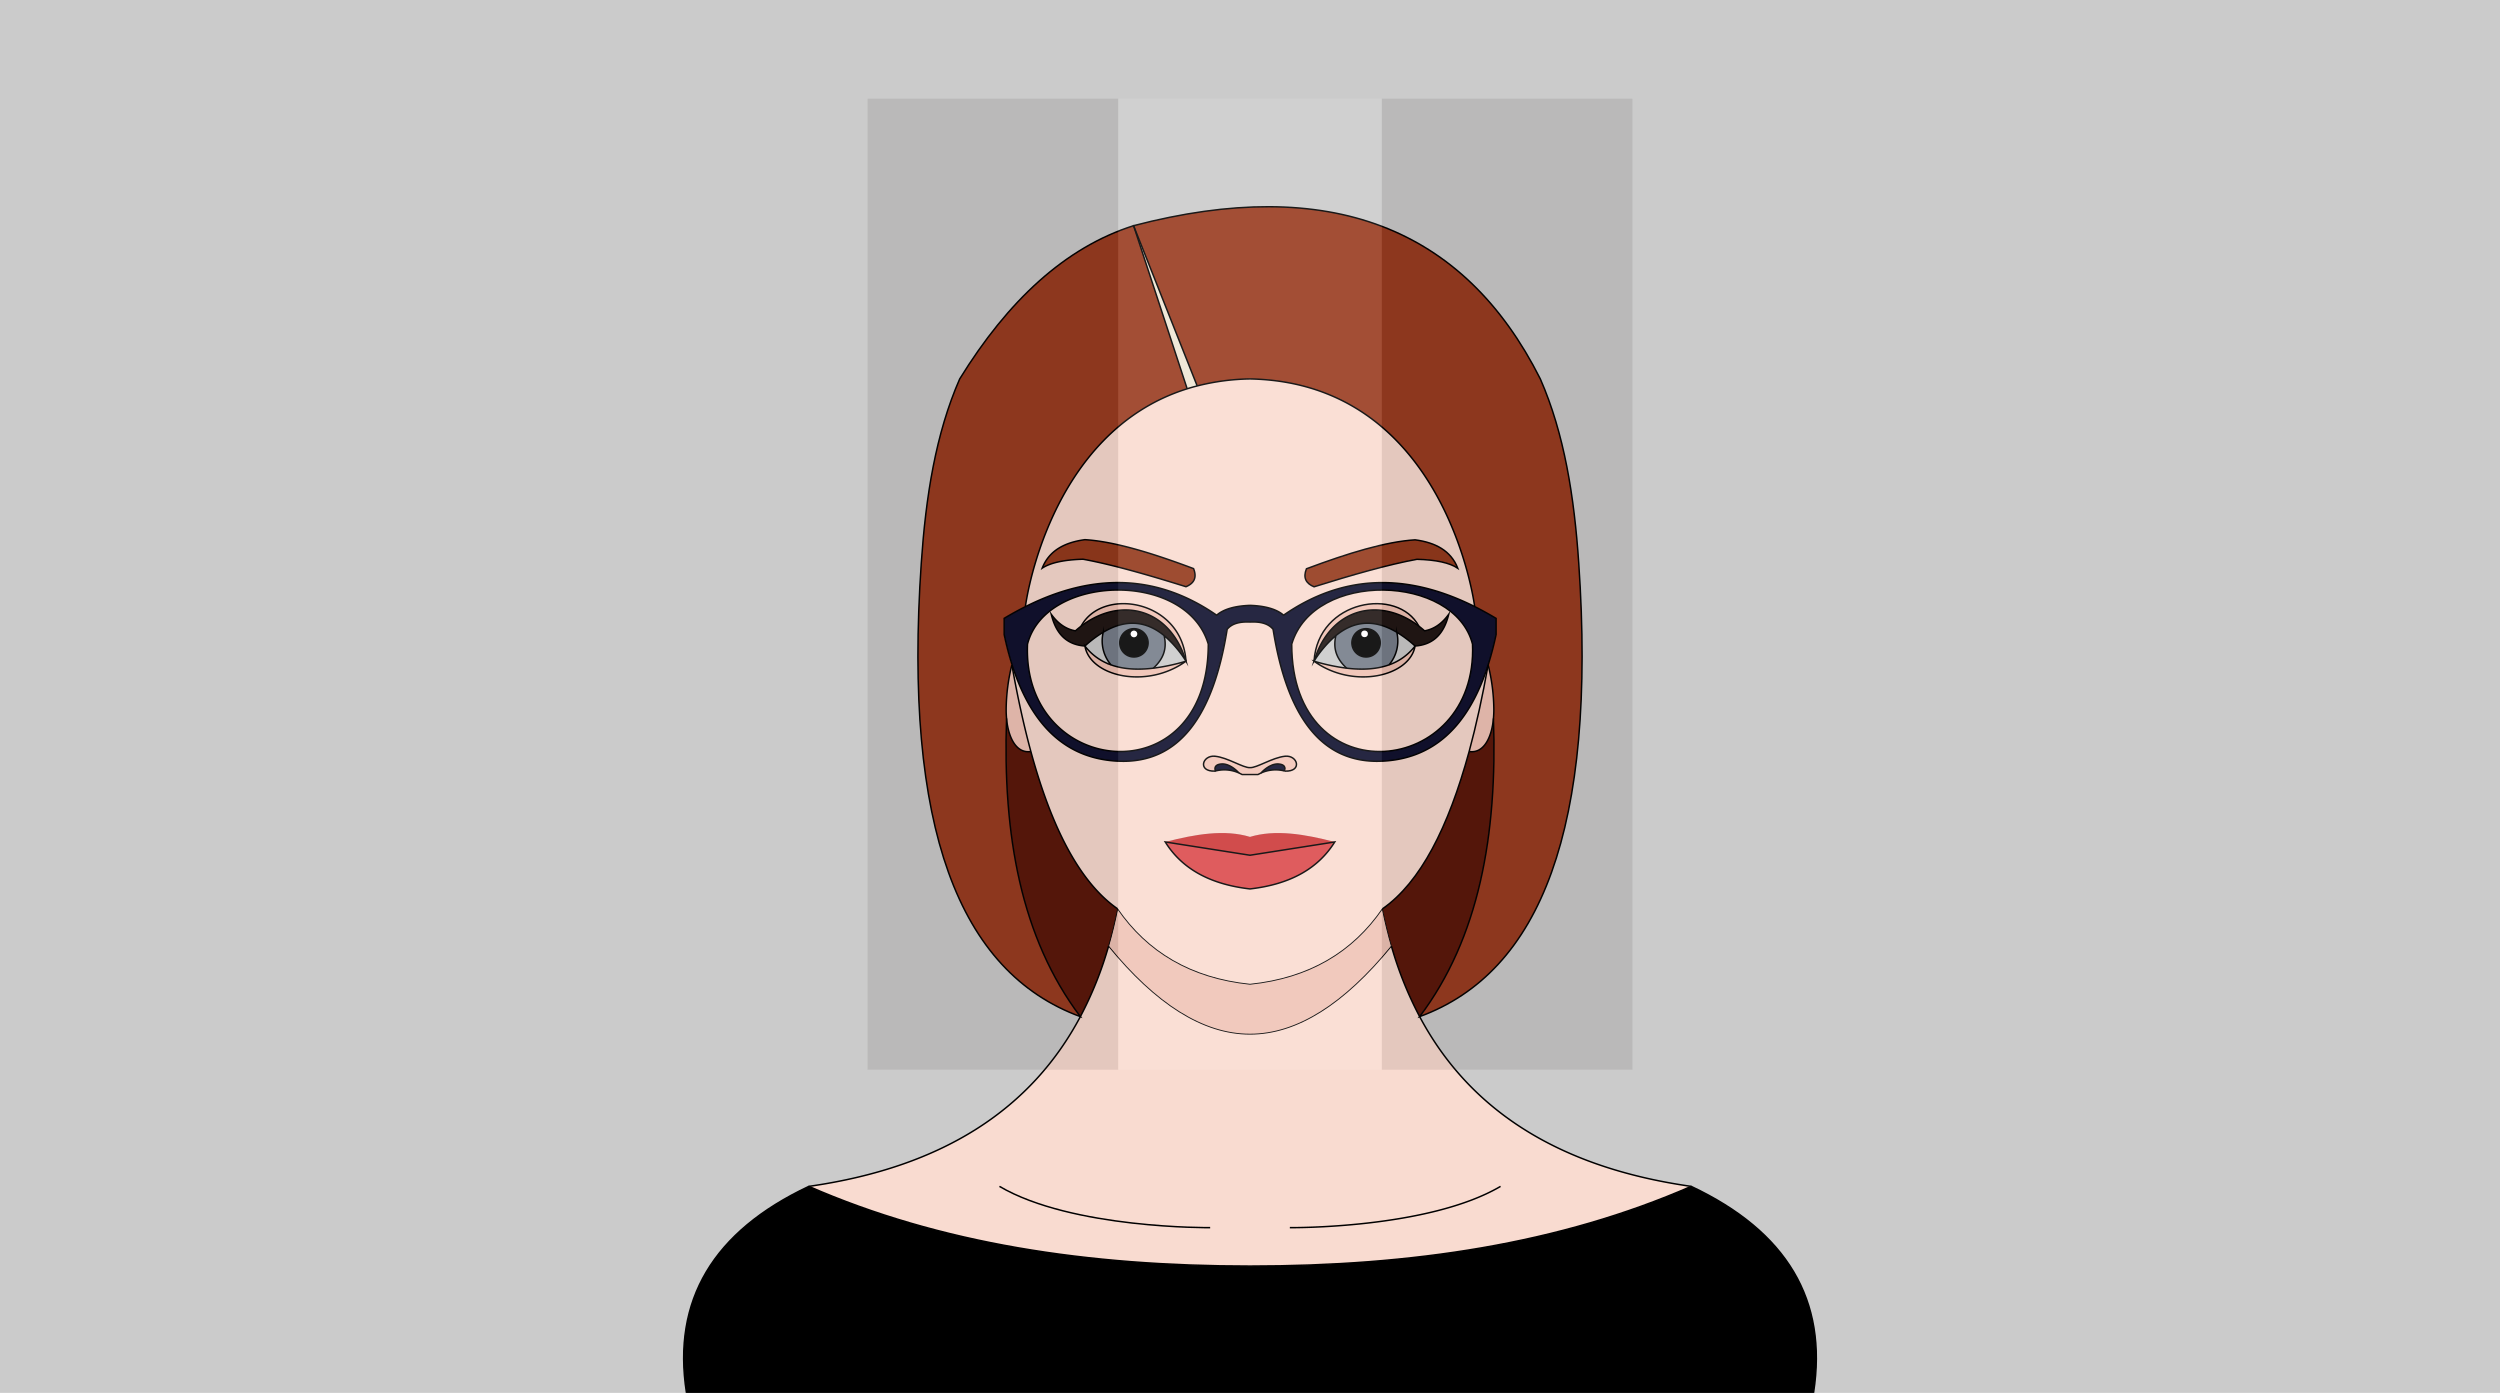 <svg xmlns="http://www.w3.org/2000/svg" viewBox="0 0 1400 780"><path fill="#cbcbcb" d="M0 0h1400v780H0z"/><path d="M947.06 664.37q80.51 37.93 68.55 115.42H384.39q-11.94-77.49 68.55-115.42C526.61 696.51 609 709 700 709s173.39-12.49 247.06-44.63z"/><path d="M884.1 315.41c10.14 148.11-21.1 228.93-89.1 253.9 33.21-44 43.59-101.74 41.33-167 .14-1.58.22-3.2.22-4.87a106.42 106.42 0 00-3.2-25.12 173.05 173.05 0 004.44-17v-9q-6-3.61-12-6.6S810 214.37 700 212.2a128.07 128.07 0 00-29.56 3.92l-35.64-89.74c109.51-28.59 185 .8 227.78 85.82 13.42 30.69 18.97 65.95 21.52 103.21z" fill="#993b1f"/><path d="M795 569.31c27.11 50.93 75.86 84.2 152.06 95.06C873.39 696.51 791 709 700 709s-173.39-12.49-247.06-44.63c76.2-10.86 125-44.13 152.06-95.06a203.61 203.61 0 0015.81-39.49c26.4 32.27 52.78 49.27 79.19 49.27s52.79-17 79.19-49.27A203.61 203.61 0 00795 569.31z" fill="#f9dbd0"/><path d="M837.79 346.28v9a173.05 173.05 0 01-4.44 17 .11.11 0 000 .05c-11.41 35.81-31.8 52.75-59.67 53.92-34.31 1.44-53.16-25.9-60.79-73.86-2.75-3.35-7.31-4.33-12.85-4.07-5.55-.26-10.11.72-12.86 4.07-7.63 48-26.47 75.3-60.79 73.86-27.87-1.17-48.26-18.12-59.67-53.93a.15.15 0 000-.06 172.9 172.9 0 01-4.43-17v-9q6-3.61 12-6.6c38.24-19.14 74-18.05 107 4.82 3.91-3.36 10.18-5.19 18.75-5.49 8.56.3 14.83 2.13 18.74 5.49 33.05-22.87 68.79-24 107-4.82q5.97 2.99 12.01 6.62zm-114.42 14.43c0 85.55 104.41 74.65 101.23 0-10.1-39.32-89-41.44-101.23 0zm-148 0c-3.19 74.65 101.22 85.55 101.22 0-12.18-41.44-91.09-39.32-101.18 0z" fill="#0e0f2d"/><path d="M836.33 402.33c2.26 65.24-8.12 122.93-41.33 167a203.61 203.61 0 01-15.81-39.49q-2.94-10.11-5.07-20.87c21.38-14.9 37-45.71 48.58-88.1 7.94 1.21 12.61-7.35 13.63-18.54z" fill="#5a1609"/><path d="M836.55 397.46c0 1.67-.08 3.29-.22 4.87-1 11.19-5.69 19.75-13.62 18.52 4-14.79 7.55-31 10.63-48.44a.11.11 0 010-.05 106.42 106.42 0 013.21 25.1z" fill="#f3c5b8"/><path d="M833.34 372.41c-3.08 17.43-6.61 33.65-10.63 48.44-11.53 42.39-27.2 73.2-48.58 88.1-16.58 24.05-40.77 38.78-74.13 42.24-33.36-3.46-57.55-18.19-74.12-42.19-21.37-14.9-37-45.71-48.58-88.1-4-14.8-7.54-31-10.63-48.45 11.41 35.81 31.8 52.76 59.67 53.93 34.32 1.44 53.16-25.9 60.79-73.86 2.75-3.35 7.31-4.33 12.86-4.07 5.54-.26 10.1.72 12.85 4.07 7.63 48 26.48 75.3 60.79 73.86 27.91-1.22 48.3-18.16 59.71-53.97zM700 497.8c23.25-2.66 38.49-11.88 47.46-26.3-17-4.42-33.33-7.12-47.46-2.84-14.13-4.28-30.51-1.58-47.46 2.84 8.97 14.42 24.23 23.64 47.46 26.3zm19.65-66c9.83.35 7.09-9 0-8.33s-15.9 6.63-19.65 6.38c-3.75.25-12.57-5.66-19.65-6.38s-9.83 8.68 0 8.33c.11 0 .22-.06.33-.07a19.87 19.87 0 0113.15 1.13c.59.25 1.16.55 1.73.86h8.84c.57-.31 1.14-.61 1.73-.86a19.9 19.9 0 0113.16-1.13c.14.03.25.07.36.09z" fill="#f9dbd0"/><path d="M824.6 360.71c3.18 74.65-101.23 85.55-101.23 0 12.23-41.44 91.13-39.32 101.23 0zM811.3 344c-3.52 4.93-7.91 8.26-13.54 9.3-1-.94-2.13-1.82-3.22-2.66-11.8-22.05-56.47-14.79-58.68 19.66 22 15.94 53.66 8.5 56.58-8.5 10.92-.8 16.39-7.65 18.86-17.8z" fill="#f9dbd0"/><path d="M792.45 302.26c11.4 1.55 20 6.13 23.91 15.95q-6.83-4.57-22.85-5c-16 2.93-36.11 8.67-57.65 15.4-4.47-1.87-6.29-5-4.25-10.09 23.24-8.78 44.49-15.26 60.84-16.26z" fill="#93381b"/><path d="M797.76 353.27c5.63-1 10-4.37 13.54-9.3-2.47 10.18-7.94 17-18.86 17.8a64 64 0 00-10.25-7.71q-18.45-10.95-34.08 1.86a61.12 61.12 0 00-12.25 14.35c9.11-30.11 36.86-36.28 58.68-19.66 1.09.84 2.17 1.72 3.22 2.66z" fill="#1f1513"/><path d="M700 212.2c110 2.17 125.78 127.48 125.78 127.48-38.25-19.14-74-18.05-107 4.82-3.91-3.36-10.18-5.19-18.74-5.49-8.57.3-14.84 2.13-18.75 5.49-33.05-22.87-68.79-24-107-4.82 0 0 12.3-97.45 90.61-122 1.83-.57 3.7-1.11 5.61-1.6A128.07 128.07 0 01700 212.2zm116.33 106c-3.86-9.82-12.51-14.4-23.91-15.95-16.35 1-37.6 7.48-60.84 16.21-2 5-.22 8.22 4.25 10.09 21.54-6.73 41.65-12.47 57.65-15.4q16.05.49 22.88 5.06zm-152.18 10.36c4.46-1.87 6.28-5 4.24-10.09-23.24-8.73-44.48-15.21-60.84-16.21-11.4 1.55-20 6.13-23.91 15.95q6.83-4.57 22.85-5c16 2.88 36.11 8.62 57.66 15.35z" fill="#f9dbd0"/><path d="M782.19 354.06a20.63 20.63 0 01-4.35 18.27c-6.77 2.41-14.73 2.92-23.7 1.85-5-4.65-8-10.28-6-18.25q15.6-12.83 34.05-1.87zm-9.27 6A7.93 7.93 0 10765 368a7.93 7.93 0 007.92-8z" fill="#757d8a"/><path d="M777.84 372.33a31.48 31.48 0 0014.6-10.56c-2.92 17-34.53 24.44-56.58 8.5a112.44 112.44 0 0018.28 3.91c8.97 1.07 16.93.56 23.7-1.85z" fill="#efc1b2"/><path d="M774.12 509q2.14 10.76 5.07 20.87c-26.4 32.27-52.78 49.27-79.19 49.27s-52.79-17-79.19-49.27q2.94-10.11 5.07-20.87c16.57 24 40.76 38.73 74.12 42.19 33.36-3.46 57.55-18.19 74.12-42.19z" fill="#efc3b6"/><path d="M735.86 370.27c2.21-34.45 46.88-41.71 58.68-19.66-21.82-16.61-49.54-10.45-58.68 19.66z" fill="#efc1b2"/><path d="M765 352.09a7.93 7.93 0 11-7.92 7.94 7.93 7.93 0 017.92-7.94zm1.44 2.86a2.28 2.28 0 10-2.28 2.28 2.28 2.28 0 002.27-2.23z"/><circle cx="764.15" cy="354.95" r="2.28" fill="#fffdff"/><path d="M700 478.93l47.46-7.43c-9 14.42-24.21 23.64-47.46 26.3-23.23-2.66-38.49-11.88-47.46-26.3z" fill="#dc4a4d"/><path d="M747.46 471.5L700 478.93l-47.46-7.43c17-4.42 33.33-7.12 47.46-2.84 14.13-4.28 30.51-1.58 47.46 2.84z" fill="#cc3838"/><path d="M719.65 423.49c7.09-.7 9.83 8.68 0 8.33-.11 0-.22-.06-.32-.07s1.74-3.56-3.39-3.92c-4.93-.34-9.4 4.62-9.77 5.05-.59.25-1.16.55-1.73.86h-8.84c-.57-.31-1.14-.61-1.73-.86-.31-.36-4.81-5.39-9.76-5.05-5.13.36-3.39 3.92-3.39 3.92s-.22.05-.33.07c-9.83.35-7.08-9 0-8.33s15.9 6.63 19.65 6.38c3.71.25 12.53-5.66 19.61-6.38z" fill="#f3c5b8"/><path d="M715.94 427.83c5.13.36 3.39 3.92 3.39 3.92a19.9 19.9 0 00-13.16 1.13c.37-.43 4.83-5.39 9.77-5.05zm-22.11 5.05a19.87 19.87 0 00-13.15-1.13s-1.74-3.56 3.39-3.92c4.93-.34 9.45 4.69 9.76 5.05z" fill="#0e0f2d"/><path d="M676.63 360.71c0 85.55-104.41 74.65-101.22 0 10.09-39.32 89-41.44 101.22 0zm-69.08 1.06c2.93 17 34.55 24.44 56.6 8.5-2.23-34.45-46.89-41.71-58.69-19.66-1.09.84-2.16 1.72-3.22 2.66-5.62-1-10-4.37-13.55-9.3 2.47 10.18 7.95 17.03 18.86 17.8z" fill="#f9dbd0"/><path d="M634.8 126.38l35.62 89.74c-1.91.49-3.78 1-5.61 1.6z" fill="#eee5d4"/><path d="M668.39 318.47c2 5 .22 8.22-4.24 10.09-21.55-6.73-41.66-12.47-57.66-15.4q-16 .48-22.85 5c3.86-9.82 12.51-14.4 23.91-15.95 16.36 1.05 37.6 7.53 60.84 16.26z" fill="#93381b"/><path d="M664.81 217.71c-78.31 24.51-90.61 122-90.61 122q-6 3-12 6.6v9a172.9 172.9 0 004.43 17 106.66 106.66 0 00-3.2 25.13c0 1.67.08 3.29.22 4.87-2.25 65.24 8.12 122.93 41.33 167-68-25-99.23-105.79-89.1-253.9 2.55-37.26 8.07-72.52 21.52-103.21 27.07-43.9 59.13-73.63 97.38-85.82z" fill="#993b1f"/><path d="M664.15 370.27a61.14 61.14 0 00-12.26-14.35q-15.63-12.81-34.08-1.86a63.91 63.91 0 00-10.26 7.71c-10.91-.78-16.39-7.62-18.86-17.8 3.53 4.93 7.93 8.26 13.55 9.3 1.06-.94 2.13-1.82 3.22-2.66 21.82-16.61 49.54-10.45 58.69 19.66z" fill="#1f1513"/><path d="M651.89 355.92c1.94 8-1 13.6-6 18.25-9 1.07-16.92.57-23.69-1.85a20.6 20.6 0 01-4.36-18.27q18.42-10.94 34.05 1.87zm-8.95 4.08a7.93 7.93 0 10-7.94 8 7.93 7.93 0 007.94-8z" fill="#757d8a"/><path d="M645.86 374.18a112.77 112.77 0 0018.29-3.91c-22 15.94-53.67 8.5-56.6-8.5a31.49 31.49 0 0014.62 10.56c6.77 2.42 14.73 2.92 23.69 1.85z" fill="#efc1b2"/><path d="M635 352.09a7.93 7.93 0 11-7.92 7.94 7.93 7.93 0 017.92-7.94zm2.29 2.86a2.29 2.29 0 10-2.29 2.28 2.28 2.28 0 002.29-2.23z"/><path d="M635 352.67a2.28 2.28 0 11-2.28 2.28 2.28 2.28 0 012.28-2.28z" fill="#fffdff"/><path d="M664.15 370.27c-9.15-30.11-36.87-36.27-58.69-19.66 11.8-22.05 56.46-14.79 58.69 19.66z" fill="#efc1b2"/><path d="M625.88 509q-2.14 10.76-5.07 20.87A203.61 203.61 0 01605 569.31c-33.21-44-43.58-101.74-41.33-167 1 11.19 5.69 19.75 13.62 18.52 11.54 42.41 27.22 73.22 48.59 88.17z" fill="#5a1609"/><path d="M577.29 420.85c-7.93 1.23-12.6-7.33-13.62-18.52-.14-1.58-.22-3.2-.22-4.87a106.66 106.66 0 013.2-25.13.15.15 0 010 .06c3.1 17.45 6.62 33.66 10.64 48.46z" fill="#f3c5b8"/><path d="M779.19 529.82A203.61 203.61 0 00795 569.31c27.11 50.93 75.86 84.2 152.06 95.06m-494.12 0c76.2-10.86 125-44.13 152.06-95.06a203.61 203.61 0 0015.81-39.49" fill="none" stroke="#000" stroke-miterlimit="10" stroke-width=".84"/><path d="M774.12 509q2.14 10.76 5.07 20.87c-26.4 32.27-52.78 49.27-79.19 49.27s-52.79-17-79.19-49.27q2.94-10.11 5.07-20.87" fill="none" stroke="#000" stroke-miterlimit="10" stroke-width=".5"/><path d="M722.31 687.48s77.31.8 118-23.11m-47.87-302.6c-2.92 17-34.53 24.44-56.58 8.5a112.44 112.44 0 0018.28 3.91c9 1.07 16.93.56 23.7-1.85a31.48 31.48 0 0014.6-10.56z" fill="none" stroke="#000" stroke-miterlimit="10" stroke-width=".84"/><path d="M792.44 361.77a64 64 0 00-10.25-7.71q-18.45-10.95-34.08 1.86a61.12 61.12 0 00-12.25 14.35c9.11-30.11 36.86-36.28 58.68-19.66 1.09.84 2.17 1.72 3.22 2.66 5.63-1 10-4.37 13.54-9.3-2.47 10.18-7.94 17.03-18.86 17.8zm-44.33-5.85c-1.94 8 1 13.6 6 18.25m28.08-20.11a20.63 20.63 0 01-4.35 18.27" fill="none" stroke="#000" stroke-miterlimit="10" stroke-width=".84"/><path d="M772.92 360a7.93 7.93 0 11-7.93-7.94 7.93 7.93 0 017.93 7.94z" fill="none" stroke="#000" stroke-miterlimit="10" stroke-width=".84"/><circle cx="764.15" cy="354.95" r="2.28" fill="none" stroke="#000" stroke-miterlimit="10" stroke-width=".84"/><path d="M947.06 664.37q80.51 37.93 68.55 115.42H384.39q-11.94-77.49 68.55-115.42C526.61 696.51 609 709 700 709s173.39-12.49 247.06-44.63zM774.12 509c21.38-14.9 37-45.71 48.58-88.1h0c4-14.79 7.55-31 10.63-48.44" fill="none" stroke="#000" stroke-miterlimit="10" stroke-width=".84"/><path d="M625.88 509c16.57 24 40.76 38.73 74.12 42.19 33.36-3.46 57.55-18.16 74.12-42.24" fill="none" stroke="#000" stroke-miterlimit="10" stroke-width=".5"/><path d="M566.66 372.4c3.09 17.44 6.61 33.65 10.63 48.45h0c11.53 42.39 27.21 73.2 48.58 88.1m93.46-77.2a19.9 19.9 0 00-13.16 1.13m41.29 38.62c-9 14.42-24.21 23.64-47.46 26.3-23.23-2.66-38.49-11.88-47.46-26.3l47.46 7.43zm75.25-50.65c7.93 1.23 12.6-7.33 13.62-18.52.14-1.58.22-3.2.22-4.87a106.42 106.42 0 00-3.2-25.12m-7.54-32.66S810 214.37 700 212.2h0a128.07 128.07 0 00-29.56 3.92c-1.91.49-3.78 1-5.61 1.6-78.31 24.51-90.61 122-90.61 122" fill="none" stroke="#000" stroke-miterlimit="10" stroke-width=".84"/><path d="M816.36 318.21q-6.83-4.57-22.85-5c-16 2.93-36.11 8.67-57.65 15.4-4.47-1.87-6.29-5-4.25-10.09 23.24-8.73 44.49-15.21 60.84-16.21 11.4 1.5 20.05 6.08 23.91 15.9z" fill="none" stroke="#000" stroke-miterlimit="10" stroke-width=".84"/><path d="M825.81 339.68c-38.25-19.14-74-18.05-107 4.82-3.91-3.36-10.18-5.19-18.74-5.49h0c-8.57.3-14.84 2.13-18.75 5.49-33.05-22.87-68.79-24-107-4.82q-6 3-12 6.6v9a172.9 172.9 0 004.43 17 .15.15 0 010 .06h0c11.41 35.81 31.8 52.76 59.67 53.93 34.32 1.44 53.16-25.9 60.79-73.86 2.75-3.35 7.31-4.33 12.86-4.07h0c5.54-.26 10.1.72 12.85 4.07 7.63 48 26.48 75.3 60.79 73.86 27.87-1.17 48.26-18.11 59.67-53.92v0a.11.11 0 010-.05 173.05 173.05 0 004.44-17v-9q-6.06-3.63-12.01-6.62z" fill="none" stroke="#000" stroke-miterlimit="10" stroke-width=".84"/><path d="M723.37 360.71c12.23-41.44 91.13-39.32 101.23 0 3.18 74.65-101.23 85.55-101.23 0zm12.49 9.56c2.21-34.45 46.88-41.71 58.68-19.66M677.69 687.48s-77.31.8-118-23.11m120.99-232.62c-.11 0-.22.05-.33.07-9.83.35-7.08-9 0-8.33s15.9 6.63 19.65 6.38c3.75.25 12.57-5.66 19.65-6.38s9.83 8.68 0 8.33c-.11 0-.22-.06-.32-.07s1.74-3.56-3.39-3.92c-4.93-.34-9.4 4.62-9.77 5.05h0c-.59.25-1.16.55-1.73.86h-8.84c-.57-.31-1.14-.61-1.73-.86h0" fill="none" stroke="#000" stroke-miterlimit="10" stroke-width=".84"/><path d="M693.83 432.88a19.87 19.87 0 00-13.15-1.13s-1.74-3.56 3.39-3.92c4.93-.34 9.45 4.69 9.76 5.05zm-118.42-72.17c10.09-39.32 89-41.44 101.22 0 0 85.55-104.41 74.65-101.22 0z" fill="none" stroke="#000" stroke-miterlimit="10" stroke-width=".84"/><path d="M607.55 361.77c2.93 17 34.55 24.44 56.6 8.5a112.77 112.77 0 01-18.29 3.91c-9 1.07-16.92.57-23.69-1.85a31.49 31.49 0 01-14.62-10.56z" fill="none" stroke="#000" stroke-miterlimit="10" stroke-width=".84"/><path d="M607.55 361.77a63.91 63.91 0 0110.26-7.71q18.45-10.95 34.08 1.86a61.14 61.14 0 0112.26 14.35c-9.15-30.11-36.87-36.27-58.69-19.66-1.09.84-2.16 1.72-3.22 2.66-5.62-1-10-4.37-13.55-9.3 2.47 10.18 7.95 17.03 18.86 17.8zm44.34-5.85c1.94 8-1 13.6-6 18.25m-28.08-20.11a20.6 20.6 0 004.36 18.27" fill="none" stroke="#000" stroke-miterlimit="10" stroke-width=".84"/><path d="M627.08 360a7.93 7.93 0 107.92-7.94 7.93 7.93 0 00-7.92 7.94z" fill="none" stroke="#000" stroke-miterlimit="10" stroke-width=".84"/><path d="M632.72 355a2.29 2.29 0 102.28-2.28 2.29 2.29 0 00-2.28 2.28zm31.43-26.44c-21.55-6.73-41.66-12.47-57.66-15.4q-16 .48-22.85 5c3.86-9.82 12.51-14.4 23.91-15.95 16.36 1 37.6 7.48 60.84 16.21 2.04 5.1.22 8.27-4.24 10.14zm-86.86 92.29c-7.93 1.23-12.6-7.33-13.62-18.52-.14-1.58-.22-3.2-.22-4.87a106.66 106.66 0 013.2-25.13m97.5-2.06c-2.23-34.45-46.89-41.71-58.69-19.66" fill="none" stroke="#000" stroke-miterlimit="10" stroke-width=".84"/><path d="M664.81 217.71l-30-91.33c-38.25 12.19-70.31 41.92-97.38 85.82-13.45 30.69-19 65.95-21.52 103.21C505.77 463.52 537 544.34 605 569.31c-33.21-44-43.58-101.74-41.33-167" fill="none" stroke="#000" stroke-miterlimit="10" stroke-width=".84"/><path d="M670.42 216.12l-35.62-89.74c109.51-28.59 185 .8 227.78 85.82 13.45 30.69 19 65.95 21.52 103.21 10.14 148.11-21.1 228.93-89.1 253.9 33.21-44 43.59-101.74 41.33-167" fill="none" stroke="#000" stroke-miterlimit="10" stroke-width=".84"/><g opacity=".1"><path fill="#fffffd" d="M485.79 55.22h428.42v543.84H485.79z"/><path fill="#1b1919" d="M773.82 55.22h140.4v543.84h-140.4zm-288.03 0h140.4v543.84h-140.4z"/></g></svg>
